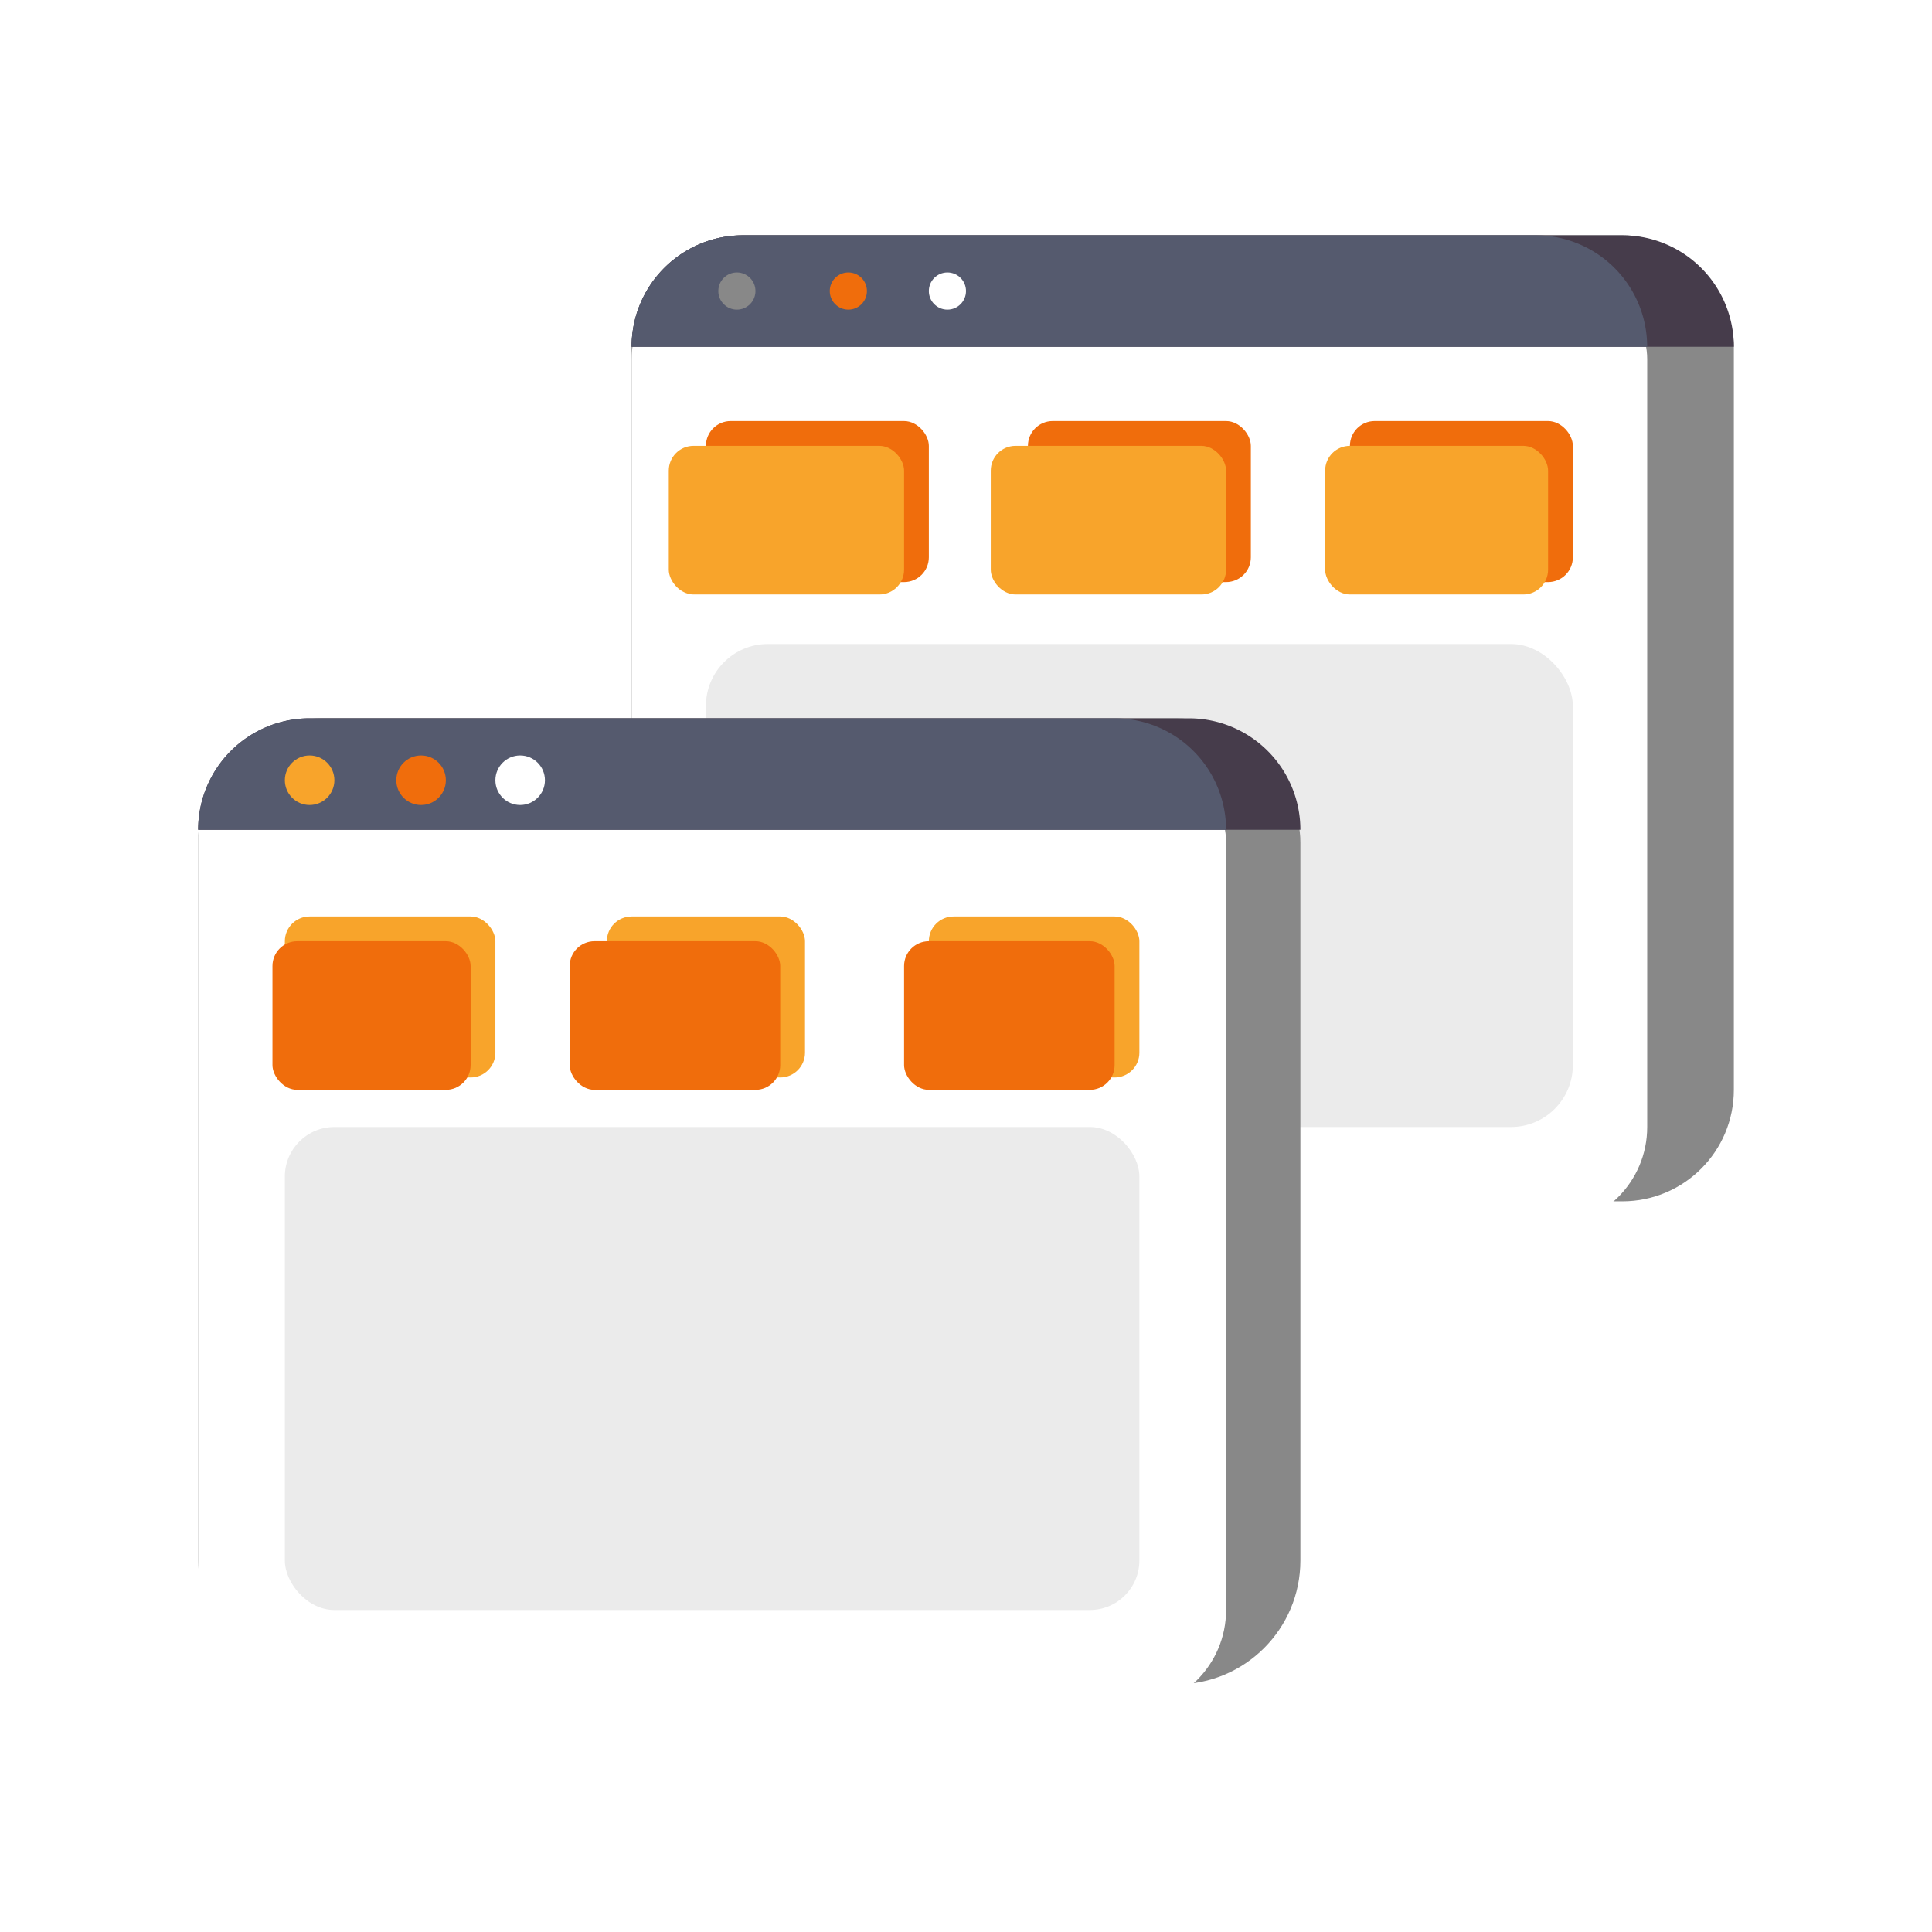 <svg xmlns="http://www.w3.org/2000/svg" xmlns:xlink="http://www.w3.org/1999/xlink" width="156" height="156" viewBox="0 0 156 156">
  <defs>
    <filter id="Rectangle_149777" x="48" y="18" width="88" height="84" filterUnits="userSpaceOnUse">
      <feOffset dy="2" input="SourceAlpha"/>
      <feGaussianBlur stdDeviation="1" result="blur"/>
      <feFlood flood-opacity="0.161"/>
      <feComposite operator="in" in2="blur"/>
      <feComposite in="SourceGraphic"/>
    </filter>
    <filter id="Rectangle_149782" x="13" y="57" width="89" height="84" filterUnits="userSpaceOnUse">
      <feOffset dy="2" input="SourceAlpha"/>
      <feGaussianBlur stdDeviation="1" result="blur-2"/>
      <feFlood flood-opacity="0.161"/>
      <feComposite operator="in" in2="blur-2"/>
      <feComposite in="SourceGraphic"/>
    </filter>
  </defs>
  <g id="Group_17978" data-name="Group 17978" transform="translate(-916 -35)">
    <g id="Rectangle_149801" data-name="Rectangle 149801" opacity="0">
      <rect id="Rectangle_149801-2" data-name="Rectangle 149801" width="156" height="156" transform="translate(916 35)" fill="#fff"/>
      <path id="Rectangle_149801_-_Outline" data-name="Rectangle 149801 - Outline" d="M1,1V155H155V1H1M0,0H156V156H0Z" transform="translate(916 35)" fill="#707070"/>
    </g>
    <g id="Group_17977" data-name="Group 17977" transform="translate(904 14.417)">
      <g id="Group_17968" data-name="Group 17968" transform="translate(63.364 39.583)">
        <rect id="Rectangle_149776" data-name="Rectangle 149776" width="89" height="78" rx="9" transform="translate(-0.364 0)" fill="#888"/>
        <g transform="matrix(1, 0, 0, 1, -51.36, -19)" filter="url(#Rectangle_149777)">
          <rect id="Rectangle_149777-2" data-name="Rectangle 149777" width="82" height="78" rx="8" transform="translate(51 19)" fill="#fff"/>
        </g>
        <path id="Rectangle_149778" data-name="Rectangle 149778" d="M9,0H80a9,9,0,0,1,9,9V9a0,0,0,0,1,0,0H0A0,0,0,0,1,0,9V9A9,9,0,0,1,9,0Z" transform="translate(-0.364 0)" fill="#463c4b"/>
        <path id="Rectangle_149779" data-name="Rectangle 149779" d="M9,0H73a9,9,0,0,1,9,9V9a0,0,0,0,1,0,0H0A0,0,0,0,1,0,9V9A9,9,0,0,1,9,0Z" transform="translate(-0.364 0)" fill="#555a6e"/>
        <circle id="Ellipse_1593" data-name="Ellipse 1593" cx="1.5" cy="1.5" r="1.5" transform="translate(6.636 3)" fill="#888"/>
        <circle id="Ellipse_1594" data-name="Ellipse 1594" cx="1.5" cy="1.5" r="1.5" transform="translate(15.636 3)" fill="#f06d0c"/>
        <circle id="Ellipse_1595" data-name="Ellipse 1595" cx="1.5" cy="1.5" r="1.5" transform="translate(23.636 3)" fill="#fff"/>
      </g>
      <rect id="Rectangle_149780" data-name="Rectangle 149780" width="70" height="39" rx="5" transform="translate(69 72.583)" fill="#ebebeb"/>
      <g id="Group_17969" data-name="Group 17969" transform="translate(28 78.67)">
        <rect id="Rectangle_149781" data-name="Rectangle 149781" width="89" height="78" rx="10" transform="translate(0 -0.086)" fill="#888"/>
        <g transform="matrix(1, 0, 0, 1, -16, -58.09)" filter="url(#Rectangle_149782)">
          <rect id="Rectangle_149782-2" data-name="Rectangle 149782" width="83" height="78" rx="8" transform="translate(16 58)" fill="#fff"/>
        </g>
        <path id="Rectangle_149783" data-name="Rectangle 149783" d="M9,0H80a9,9,0,0,1,9,9V9a0,0,0,0,1,0,0H0A0,0,0,0,1,0,9V9A9,9,0,0,1,9,0Z" transform="translate(0 -0.086)" fill="#463c4b"/>
        <path id="Rectangle_149784" data-name="Rectangle 149784" d="M9,0H74a9,9,0,0,1,9,9V9a0,0,0,0,1,0,0H0A0,0,0,0,1,0,9V9A9,9,0,0,1,9,0Z" transform="translate(0 -0.086)" fill="#555a6e"/>
        <circle id="Ellipse_1596" data-name="Ellipse 1596" cx="2" cy="2" r="2" transform="translate(7 2.914)" fill="#f8a42b"/>
        <circle id="Ellipse_1597" data-name="Ellipse 1597" cx="2" cy="2" r="2" transform="translate(16 2.914)" fill="#f06d0c"/>
        <circle id="Ellipse_1598" data-name="Ellipse 1598" cx="2" cy="2" r="2" transform="translate(24 2.914)" fill="#fff"/>
      </g>
      <rect id="Rectangle_149785" data-name="Rectangle 149785" width="17" height="13" rx="2" transform="translate(35 94.583)" fill="#f8a42b"/>
      <rect id="Rectangle_149786" data-name="Rectangle 149786" width="16" height="13" rx="2" transform="translate(61 94.583)" fill="#f8a42b"/>
      <rect id="Rectangle_149787" data-name="Rectangle 149787" width="17" height="13" rx="2" transform="translate(87 94.583)" fill="#f8a42b"/>
      <g id="Group_17970" data-name="Group 17970" transform="translate(68.948 54.473)">
        <rect id="Rectangle_149788" data-name="Rectangle 149788" width="18" height="13" rx="2" transform="translate(0.052 0.11)" fill="#f06d0c"/>
        <rect id="Rectangle_149789" data-name="Rectangle 149789" width="18" height="13" rx="2" transform="translate(26.052 0.11)" fill="#f06d0c"/>
        <rect id="Rectangle_149790" data-name="Rectangle 149790" width="18" height="13" rx="2" transform="translate(52.052 0.11)" fill="#f06d0c"/>
      </g>
      <rect id="Rectangle_149791" data-name="Rectangle 149791" width="69" height="39" rx="4" transform="translate(35 111.583)" fill="#ebebeb"/>
      <rect id="Rectangle_149792" data-name="Rectangle 149792" width="17" height="12" rx="2" transform="translate(85 96.583)" fill="#f06d0c"/>
      <rect id="Rectangle_149793" data-name="Rectangle 149793" width="17" height="12" rx="2" transform="translate(58 96.583)" fill="#f06d0c"/>
      <rect id="Rectangle_149794" data-name="Rectangle 149794" width="16" height="12" rx="2" transform="translate(34 96.583)" fill="#f06d0c"/>
      <rect id="Rectangle_149795" data-name="Rectangle 149795" width="18" height="12" rx="2" transform="translate(119 56.583)" fill="#f8a42b"/>
      <rect id="Rectangle_149796" data-name="Rectangle 149796" width="19" height="12" rx="2" transform="translate(92 56.583)" fill="#f8a42b"/>
      <rect id="Rectangle_149797" data-name="Rectangle 149797" width="19" height="12" rx="2" transform="translate(66 56.583)" fill="#f8a42b"/>
    </g>
  </g>
</svg>

